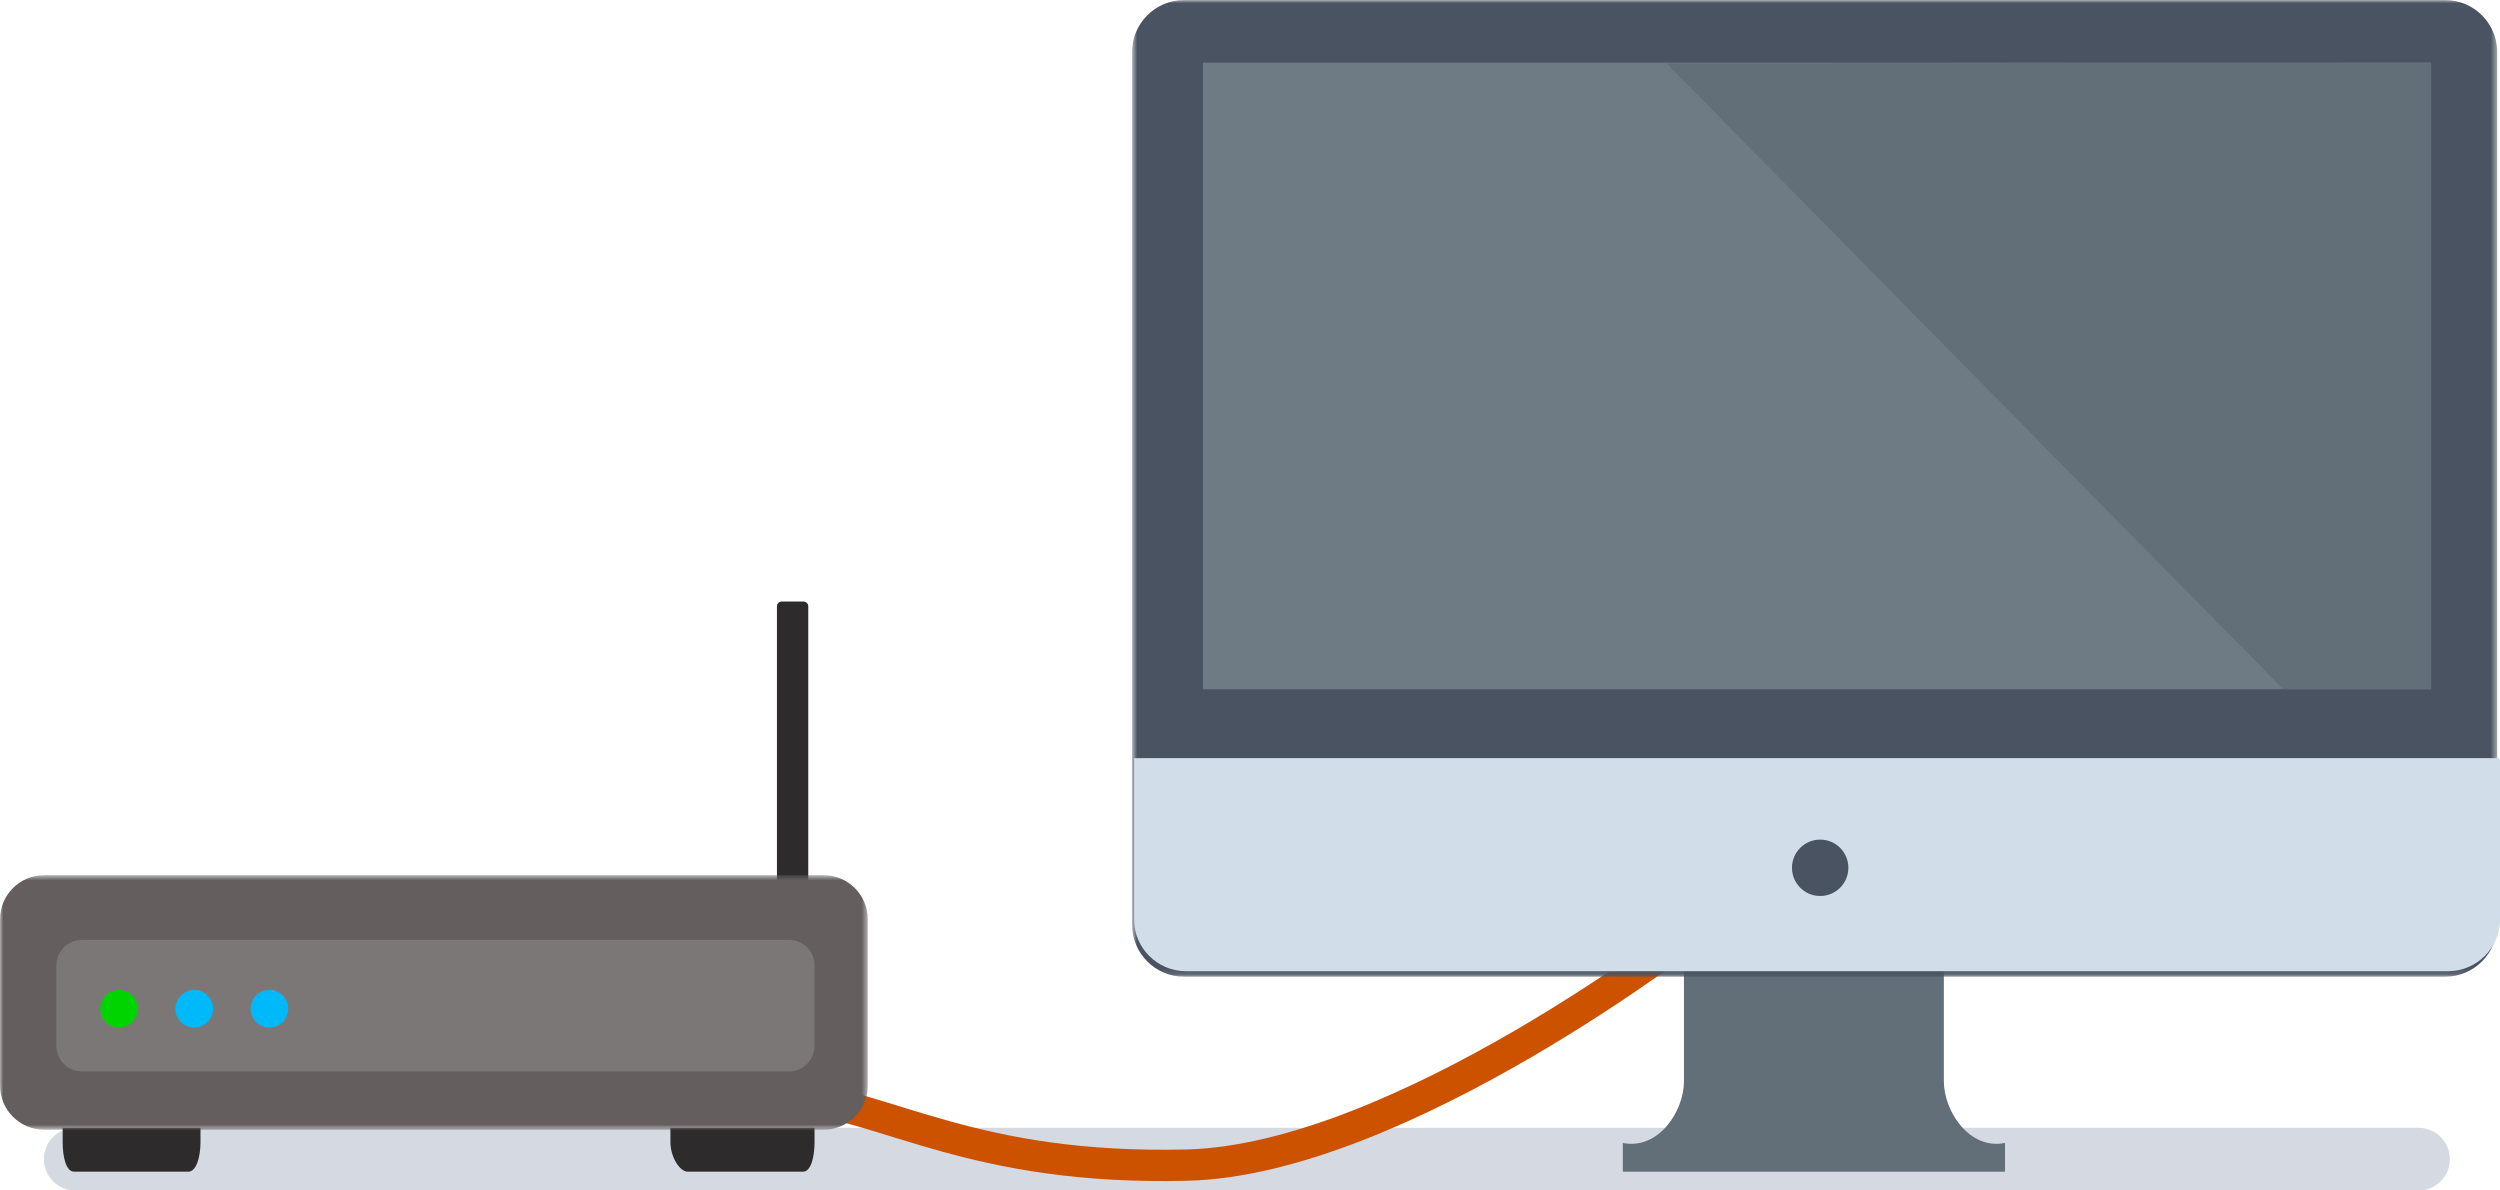 <?xml version="1.0" encoding="UTF-8"?>
<svg width="399px" height="190px" viewBox="0 0 399 190" version="1.1" xmlns="http://www.w3.org/2000/svg" xmlns:xlink="http://www.w3.org/1999/xlink">
    <!-- Generator: Sketch 51.2 (57519) - http://www.bohemiancoding.com/sketch -->
    <title>isolar-modem@1x</title>
    <desc>Created with Sketch.</desc>
    <defs>
        <polygon id="path-1" points="0 0.676 0 41.304 138.499 41.304 138.499 0.676"></polygon>
        <polygon id="path-3" points="218.548 155.883 218.548 0.01 0.679 0.01 0.679 155.883 218.548 155.883"></polygon>
        <polygon id="path-5" points="0 190 399 190 399 0 0 0"></polygon>
    </defs>
    <g id="fluxo_ts_fibra_internet_lenta_s40" stroke="none" stroke-width="1" fill="none" fill-rule="evenodd">
        <g id="ts_isolar_modem_intro" transform="translate(-137, -475)">
            <g id="isolar-modem" transform="translate(0, 465)">
                <g transform="translate(108, -12)" id="Page-1">
                    <g transform="translate(29, 22)">
                        <path d="M386.004,190 L11.996,190 C9.248,190 7,187.75 7,185 C7,182.25 9.248,180 11.996,180 L386.004,180 C388.752,180 391,182.25 391,185 C391,187.75 388.752,190 386.004,190 Z" id="Fill-1" fill="#D5DAE2"></path>
                        <path d="M126,174.917 C141.916,176.536 155.301,186.764 189.378,185.954 C223.455,185.144 271,148 271,148" id="Stroke-3" stroke="#CC5200" stroke-width="5" stroke-linecap="round" stroke-linejoin="round"></path>
                        <path d="M10,180 L10,182.278 C10,184.656 10.544,187 11.818,187 L30.06,187 C31.333,187 32,184.656 32,182.278 L32,180 L10,180 Z" id="Fill-5" fill="#2D2B2C"></path>
                        <path d="M107,180 L107,182.278 C107,184.656 108.478,187 109.761,187 L128.152,187 C129.435,187 130,184.656 130,182.278 L130,180 L107,180 Z" id="Fill-7" fill="#2D2B2C"></path>
                        <path d="M128.199,153 L124.801,153 C124.361,153 124,152.666 124,152.259 L124,96.741 C124,96.334 124.361,96 124.801,96 L128.199,96 C128.639,96 129,96.334 129,96.741 L129,152.259 C129,152.666 128.639,153 128.199,153" id="Fill-9" fill="#2D2B2C"></path>
                        <g id="Group-13" transform="translate(0, 139)">
                            <mask id="mask-2" fill="white">
                                <use xlink:href="#path-1"></use>
                            </mask>
                            <g id="Clip-12"></g>
                            <path d="M131.469,41.304 L7.03,41.304 C3.164,41.304 -0,38.139 -0,34.271 L-0,7.708 C-0,3.84 3.164,0.676 7.03,0.676 L131.469,0.676 C135.336,0.676 138.499,3.84 138.499,7.708 L138.499,34.271 C138.499,38.139 135.336,41.304 131.469,41.304" id="Fill-11" fill="#645E5E" mask="url(#mask-2)"></path>
                        </g>
                        <path d="M125.914,171 L13.086,171 C10.839,171 9,169.174 9,166.941 L9,154.059 C9,151.826 10.839,150 13.086,150 L125.914,150 C128.161,150 130,151.826 130,154.059 L130,166.941 C130,169.174 128.161,171 125.914,171" id="Fill-14" fill="#7C7777"></path>
                        <path d="M21.121,163.121 C19.95,164.293 18.05,164.293 16.879,163.121 C15.707,161.95 15.707,160.05 16.879,158.879 C18.05,157.707 19.95,157.707 21.121,158.879 C22.293,160.05 22.293,161.95 21.121,163.121" id="Fill-16" fill="#00D400"></path>
                        <path d="M32.5,163.598 C31.065,164.426 29.231,163.934 28.402,162.5 C27.574,161.065 28.066,159.231 29.5,158.403 C30.935,157.574 32.769,158.065 33.597,159.5 C34.426,160.935 33.935,162.769 32.5,163.598" id="Fill-18" fill="#00B9FA"></path>
                        <path d="M44.5,163.598 C43.065,164.426 41.23,163.935 40.402,162.5 C39.574,161.065 40.065,159.231 41.5,158.403 C42.935,157.574 44.769,158.066 45.597,159.5 C46.426,160.935 45.934,162.77 44.5,163.598" id="Fill-20" fill="#00B9FA"></path>
                        <path d="M310.24,172.556 L310.24,152 L289.495,152 L268.76,152 L268.76,172.556 C268.76,177.371 264.693,183.561 259,182.414 L259,187 L289.495,187 L320,187 L320,182.414 C314.307,183.561 310.24,177.371 310.24,172.556" id="Fill-22" fill="#626E78"></path>
                        <g id="Group-26" transform="translate(180, 0)">
                            <mask id="mask-4" fill="white">
                                <use xlink:href="#path-3"></use>
                            </mask>
                            <g id="Clip-25"></g>
                            <path d="M210.275,155.883 L8.953,155.883 C4.402,155.883 0.679,152.158 0.679,147.606 L0.679,8.286 C0.679,3.734 4.402,0.009 8.953,0.009 L210.275,0.009 C214.825,0.009 218.549,3.734 218.549,8.286 L218.549,147.606 C218.549,152.158 214.825,155.883 210.275,155.883" id="Fill-24" fill="#495361" mask="url(#mask-4)"></path>
                        </g>
                        <path d="M181,121 L181,146.772 C181,151.287 184.715,155 189.268,155 L390.721,155 C395.274,155 399,151.287 399,146.772 L399,121 L181,121 Z" id="Fill-27" fill="#D1DDE8"></path>
                        <mask id="mask-6" fill="white">
                            <use xlink:href="#path-5"></use>
                        </mask>
                        <g id="Clip-30"></g>
                        <polygon id="Fill-29" fill="#6F7B84" mask="url(#mask-6)" points="192 110 388 110 388 10 192 10"></polygon>
                        <polygon id="Fill-31" fill="#626E78" mask="url(#mask-6)" points="266 10.146 364.404 110 388 110 388 10"></polygon>
                        <path d="M295,138.5 C295,140.985 292.985,143 290.5,143 C288.015,143 286,140.985 286,138.5 C286,136.015 288.015,134 290.5,134 C292.985,134 295,136.015 295,138.5" id="Fill-32" fill="#495361" mask="url(#mask-6)"></path>
                    </g>
                </g>
            </g>
        </g>
    </g>
</svg>